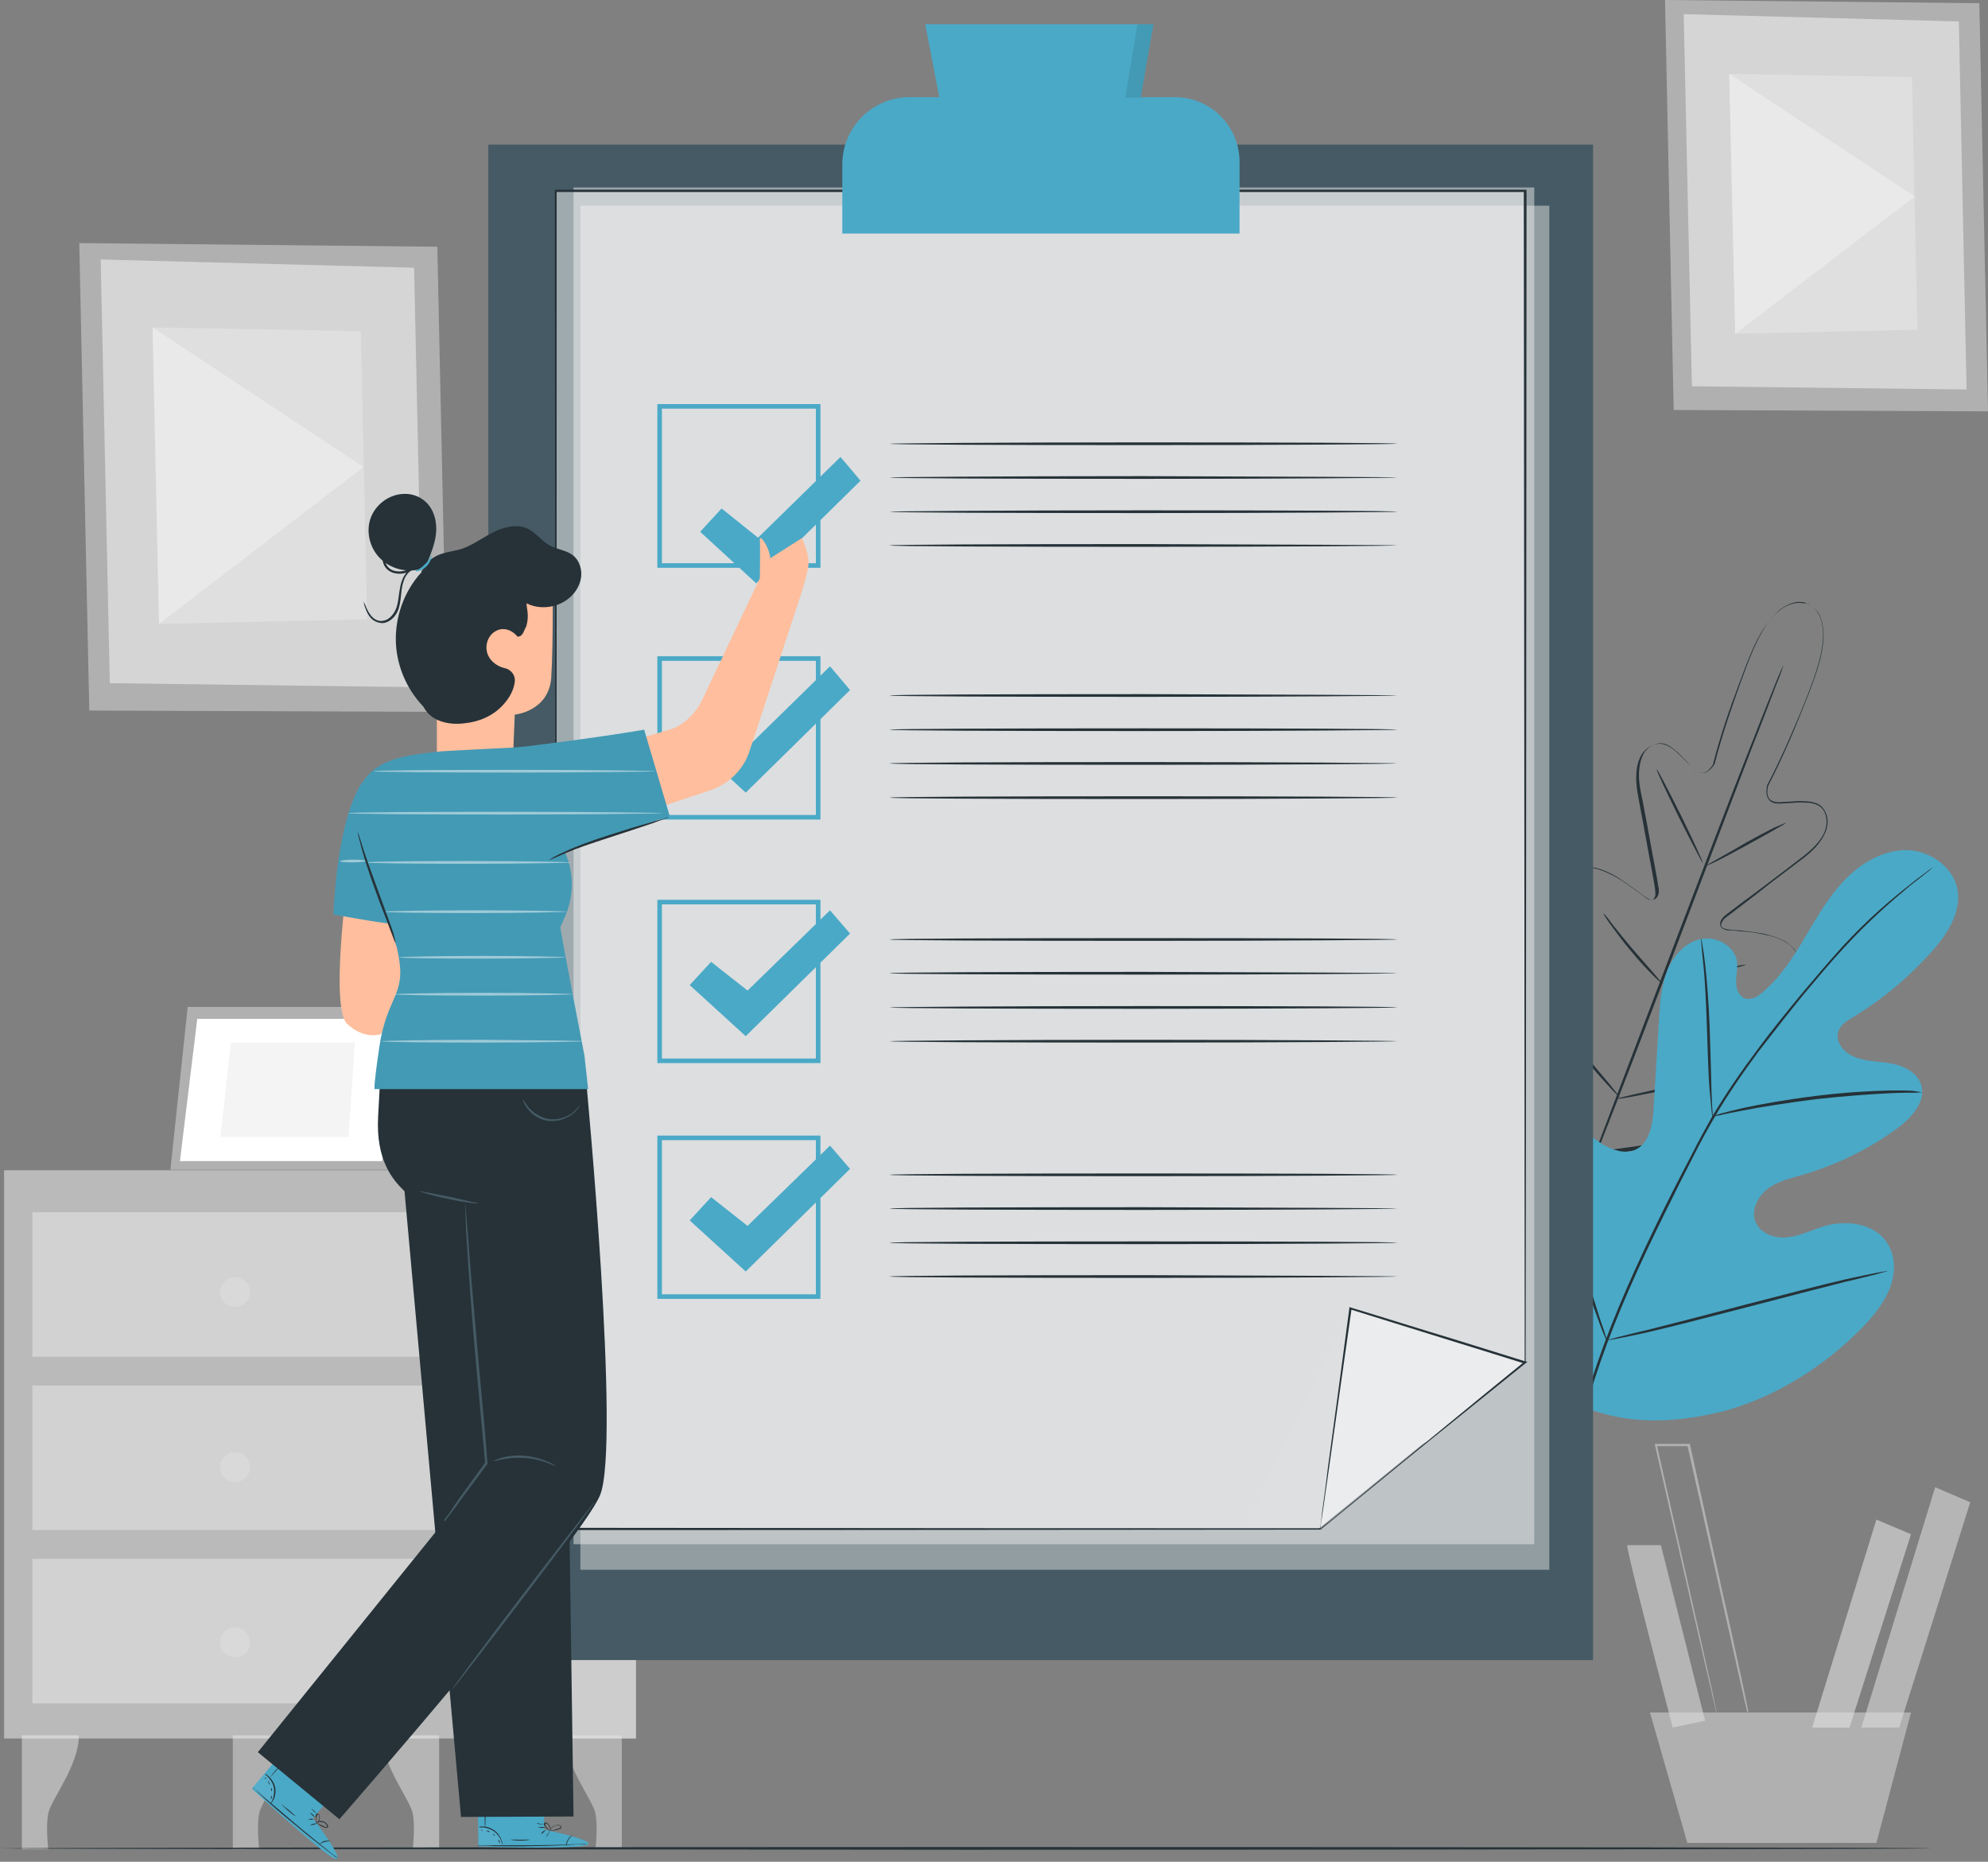 <svg width="706" height="661" viewBox="0 0 706 661" fill="none" xmlns="http://www.w3.org/2000/svg">
<rect x="0" y="0" width="706" height="661" fill="#808080" stroke="none"/>
<path d="M7.765 615.957V656.6H17.148C17.148 656.6 16.178 648.503 17.148 643.808C18.119 638.95 28.149 626.644 27.988 616.119H7.765V615.957Z" fill="#EBEBEB" fill-opacity="0.5"/>
<path d="M82.669 615.957V656.6H92.052C92.052 656.6 91.081 648.503 92.052 643.808C93.022 638.95 103.053 626.644 102.891 616.119H82.669V615.957Z" fill="#E0E0E0" fill-opacity="0.5"/>
<path d="M155.954 615.957V656.6H146.571C146.571 656.6 147.542 648.503 146.571 643.808C145.6 638.95 135.57 626.644 135.732 616.119H155.954V615.957Z" fill="#EBEBEB" fill-opacity="0.5"/>
<path d="M220.827 615.957V656.6H211.444C211.444 656.6 212.415 648.503 211.444 643.808C210.473 638.95 200.443 626.644 200.605 616.119H220.827V615.957Z" fill="#E0E0E0" fill-opacity="0.5"/>
<path d="M225.842 415.496H1.456V617.252H225.842V415.496Z" fill="#F5F5F5" fill-opacity="0.5"/>
<path d="M165.337 415.496L166.955 617.252H225.842V415.496H165.337Z" fill="#E0E0E0" fill-opacity="0.5"/>
<path d="M155.631 430.393H11.486V481.722H155.631V430.393Z" fill="#EBEBEB" fill-opacity="0.5"/>
<path d="M155.631 491.923H11.486V543.253H155.631V491.923Z" fill="#EBEBEB" fill-opacity="0.5"/>
<path d="M155.631 553.454H11.486V604.784H155.631V553.454Z" fill="#EBEBEB" fill-opacity="0.5"/>
<path d="M66.653 357.527L60.505 415.334H140.1L146.733 357.527H66.653Z" fill="#E0E0E0" fill-opacity="0.5"/>
<path d="M70.05 361.737L63.902 412.257H135.732L141.556 361.737H70.05Z" fill="white"/>
<path d="M82.021 370.157L78.3 403.675H123.76L126.025 370.157H82.021Z" fill="#EBEBEB" fill-opacity="0.5"/>
<path d="M143.821 382.463L160.322 415.496L140.1 415.334L143.821 382.463Z" fill="#EBEBEB" fill-opacity="0.5"/>
<path d="M88.816 458.729C88.816 461.644 86.389 464.073 83.477 464.073C80.565 464.073 78.139 461.644 78.139 458.729C78.139 455.815 80.565 453.386 83.477 453.386C86.389 453.386 88.816 455.815 88.816 458.729Z" fill="#E0E0E0" fill-opacity="0.5"/>
<path d="M88.816 520.908C88.816 523.822 86.389 526.251 83.477 526.251C80.565 526.251 78.139 523.822 78.139 520.908C78.139 517.993 80.565 515.564 83.477 515.564C86.389 515.564 88.816 517.993 88.816 520.908Z" fill="#E0E0E0" fill-opacity="0.5"/>
<path d="M88.816 583.086C88.816 586.001 86.389 588.43 83.477 588.43C80.565 588.43 78.139 586.001 78.139 583.086C78.139 580.172 80.565 577.743 83.477 577.743C86.389 577.743 88.816 580.172 88.816 583.086Z" fill="#E0E0E0" fill-opacity="0.5"/>
<path d="M155.307 87.601L28.149 86.305L31.709 252.277L158.866 252.762L155.307 87.601Z" fill="#E0E0E0" fill-opacity="0.5"/>
<path d="M147.056 95.049L35.753 92.134L38.989 242.561L150.292 244.019L147.056 95.049Z" fill="#FAFAFA" fill-opacity="0.5"/>
<path d="M128.128 117.556L54.196 116.261L56.461 221.511L130.393 219.892L128.128 117.556Z" fill="#EBEBEB" fill-opacity="0.5"/>
<path d="M56.461 221.511L129.099 165.81L54.196 116.261L56.461 221.511Z" fill="#F5F5F5" fill-opacity="0.5"/>
<path d="M702.926 1.133L591.299 0L594.373 145.569L706 146.055L702.926 1.133Z" fill="#E0E0E0" fill-opacity="0.5"/>
<path d="M695.646 7.61L597.932 5.02L600.844 137.149L698.396 138.283L695.646 7.61Z" fill="#FAFAFA" fill-opacity="0.5"/>
<path d="M678.983 27.365L614.11 26.232L616.213 118.528L680.924 117.071L678.983 27.365Z" fill="#EBEBEB" fill-opacity="0.5"/>
<path d="M616.213 118.528L679.954 69.789L614.11 26.232L616.213 118.528Z" fill="#F5F5F5" fill-opacity="0.5"/>
<path d="M577.872 548.597C577.386 550.054 594.05 613.366 594.05 613.366L605.536 610.937L589.843 548.597H577.872Z" fill="#EBEBEB" fill-opacity="0.5"/>
<path d="M666.364 539.529L643.554 613.366H656.819L678.66 544.71L666.364 539.529Z" fill="#F5F5F5" fill-opacity="0.5"/>
<path d="M687.234 528.032L661.026 613.366H674.453L699.691 533.376L687.234 528.032Z" fill="#EBEBEB" fill-opacity="0.5"/>
<path d="M585.961 608.023L599.226 654.333H666.364L678.659 608.023H585.961Z" fill="#E0E0E0" fill-opacity="0.5"/>
<path d="M620.581 608.023C620.581 608.023 620.581 607.861 620.419 607.537C620.258 607.213 620.257 606.727 620.096 606.079C619.772 604.784 619.287 603.003 618.802 600.574C617.669 595.716 616.213 588.916 614.272 580.334C610.389 563.17 605.212 539.529 599.226 513.135L599.712 513.459C597.77 513.459 595.829 513.459 593.726 513.459C591.785 513.459 589.681 513.459 587.902 513.459L588.387 512.973C594.373 539.367 599.712 563.17 603.594 580.334C605.536 588.916 606.992 595.716 608.124 600.574C608.609 602.841 608.933 604.784 609.257 606.079C609.418 606.727 609.418 607.213 609.58 607.537C609.58 607.861 609.742 608.023 609.58 608.023C609.58 608.023 609.58 607.861 609.418 607.537C609.257 607.213 609.257 606.727 609.095 606.079C608.771 604.784 608.286 603.003 607.801 600.574C606.668 595.716 605.05 588.916 603.109 580.334C599.226 563.17 593.726 539.529 587.74 513.135L587.578 512.65H588.064C589.843 512.65 591.946 512.65 593.888 512.65C595.991 512.65 597.932 512.65 599.873 512.65H600.197V512.973C606.021 539.367 611.198 563.17 615.081 580.334C616.86 588.916 618.478 595.716 619.449 600.574C619.934 602.841 620.258 604.784 620.581 606.079C620.743 606.727 620.743 607.213 620.905 607.537C620.581 607.861 620.581 608.023 620.581 608.023Z" fill="#E0E0E0" fill-opacity="0.5"/>
<path d="M686.101 656.276C686.101 656.438 532.574 656.762 343.132 656.762C153.528 656.6 0 656.438 0 656.276C0 656.114 153.528 655.79 343.132 655.79C532.412 655.79 686.101 655.952 686.101 656.276Z" fill="#263238"/>
<path d="M641.936 214.225C641.936 214.225 641.612 214.063 640.803 213.901C639.995 213.739 638.862 213.577 637.244 213.901C635.788 214.225 634.009 215.034 632.067 216.492C630.288 217.949 628.508 220.054 626.891 222.483C623.655 227.502 620.905 234.627 617.993 242.723C615.081 250.981 611.683 260.373 608.933 271.222C608.448 272.031 607.801 272.841 606.992 273.489C606.183 274.136 605.212 274.622 604.08 274.46C602.947 274.298 602.138 273.651 601.33 272.841C600.521 272.193 599.874 271.384 599.226 270.574C597.77 269.117 596.314 267.498 594.697 266.202C593.079 264.907 591.138 263.611 589.034 263.935C586.931 264.259 584.99 265.554 583.858 267.336C582.725 269.279 582.24 271.546 582.078 273.813C581.754 278.508 583.21 283.042 584.019 287.9C584.99 292.758 585.799 297.777 586.77 302.797C587.255 305.388 587.74 307.978 588.226 310.569C588.387 311.865 588.711 313.16 588.873 314.455C589.196 315.751 589.358 317.37 588.387 318.665C587.902 319.313 586.931 319.637 586.284 319.475C585.475 319.313 584.99 318.827 584.343 318.503C583.21 317.694 582.24 316.884 581.107 316.075C578.842 314.455 576.578 312.836 574.313 311.379C571.886 309.922 569.297 308.788 566.709 308.14C565.415 307.817 563.959 307.817 562.665 308.14C561.37 308.464 560.238 309.274 559.267 310.407C557.649 312.674 557.164 315.589 557.164 318.503C557.164 321.418 557.488 324.333 557.973 327.247C559.105 333.077 560.885 338.906 562.826 344.735C563.312 346.192 563.959 347.65 564.282 349.269C564.444 350.079 564.282 351.05 563.635 351.698C563.473 351.86 563.312 352.022 563.15 352.184C562.988 352.345 562.826 352.507 562.503 352.507C561.856 352.669 561.532 352.345 561.047 352.184C559.591 351.374 558.458 350.24 557.326 349.269C556.193 348.135 555.061 347.164 553.929 346.03C551.664 343.925 549.237 341.82 546.649 340.039C545.354 339.23 543.898 338.42 542.442 338.096C540.986 337.61 539.369 337.772 538.074 338.582C536.78 339.392 535.971 340.849 535.648 342.306C535.324 343.764 535.001 345.383 535.001 347.002C535.001 350.24 535.486 353.479 536.295 356.717C537.751 363.194 540.339 369.347 543.251 375.339C546.325 381.33 549.884 387.159 553.767 392.826C555.546 395.741 557.973 398.332 560.076 400.923C562.179 403.675 564.444 406.266 566.709 409.019V409.181L566.385 409.019C569.783 408.533 573.18 408.047 576.739 407.561C580.137 407.076 583.534 406.752 586.931 405.78C593.564 404.323 600.197 402.38 606.345 399.951C612.654 397.522 618.64 394.607 623.979 390.883C626.729 389.102 629.155 386.997 631.42 384.568C632.553 383.435 633.523 382.139 634.171 380.682C634.979 379.225 635.303 377.767 634.818 376.31C634.494 374.853 633.362 373.719 631.906 373.072C630.611 372.424 628.994 371.938 627.538 371.614C624.464 371.129 621.228 370.967 618.155 371.129C616.537 371.129 614.919 371.129 613.463 371.129C611.845 371.129 610.389 371.129 608.61 370.805C608.286 370.643 607.801 370.643 607.315 370.157C607.154 369.833 607.154 369.671 607.154 369.509C607.154 369.347 607.154 369.024 607.154 368.862C607.154 367.89 607.801 367.08 608.448 366.595C609.742 365.461 611.198 364.975 612.492 364.166C617.993 361.251 623.17 358.175 627.861 354.612C630.288 352.831 632.391 350.888 634.332 348.621C636.274 346.516 637.891 343.925 638.215 341.173C638.377 339.715 638.053 338.42 637.244 337.287C636.435 336.153 635.465 335.182 634.171 334.534C631.744 333.077 628.994 332.267 626.405 331.781C623.655 331.133 620.905 330.81 618.155 330.648C616.86 330.486 615.404 330.324 614.11 330.324C613.463 330.324 612.654 330.162 612.007 329.838C611.36 329.514 610.713 328.705 610.874 327.895C611.036 326.276 612.33 325.304 613.301 324.495C614.434 323.685 615.404 322.875 616.537 322.066C618.64 320.447 620.743 318.827 622.846 317.37C626.891 314.293 630.935 311.217 634.818 308.302C638.7 305.226 642.745 302.635 645.657 299.073C647.113 297.291 648.245 295.348 648.569 293.081C648.892 290.976 648.407 288.548 647.113 287.09C646.466 286.281 645.495 285.795 644.524 285.471C643.554 285.147 642.421 284.985 641.451 284.985C639.347 284.823 637.244 284.985 635.141 285.147C634.171 285.147 633.038 285.309 632.067 285.309C631.097 285.309 629.964 285.309 628.994 284.661C628.023 284.014 627.538 283.042 627.376 281.909C627.214 280.937 627.376 279.966 627.538 278.832C632.715 268.955 636.597 259.725 639.995 251.629C643.23 243.533 645.98 236.57 646.951 230.579C647.436 227.664 647.598 224.912 647.275 222.645C646.951 220.378 646.304 218.597 645.333 217.301C644.524 216.006 643.554 215.196 642.907 214.872C642.259 214.549 641.774 214.387 641.774 214.387C641.774 214.387 642.259 214.387 642.907 214.872C643.554 215.196 644.524 216.006 645.495 217.301C646.466 218.597 647.113 220.54 647.436 222.807C647.76 225.074 647.598 227.826 647.113 230.741C646.142 236.732 643.392 243.695 640.156 251.791C636.921 259.887 633.038 269.117 627.861 279.156C627.699 280.128 627.538 281.099 627.699 281.909C627.861 282.88 628.185 283.69 628.994 284.176C629.803 284.661 630.773 284.823 631.744 284.823C632.715 284.823 633.685 284.661 634.818 284.661C636.921 284.5 639.024 284.338 641.127 284.5C642.259 284.5 643.23 284.661 644.363 284.985C645.495 285.309 646.466 285.795 647.275 286.766C648.731 288.548 649.378 290.976 648.892 293.243C648.569 295.51 647.275 297.615 645.819 299.558C642.907 303.283 638.7 305.873 634.818 308.95C630.935 311.865 626.891 314.941 622.846 318.18C620.743 319.799 618.802 321.256 616.699 322.875C615.728 323.685 614.595 324.495 613.463 325.304C612.978 325.79 612.33 326.114 612.007 326.6C611.683 327.085 611.36 327.733 611.198 328.219C611.198 328.867 611.36 329.19 612.007 329.514C612.492 329.838 613.139 329.838 613.786 330C615.081 330.162 616.537 330.324 617.831 330.324C620.581 330.648 623.331 330.972 626.082 331.457C628.832 332.105 631.582 332.915 634.171 334.372C635.465 335.182 636.597 336.153 637.406 337.287C638.215 338.582 638.7 340.201 638.539 341.659C638.215 344.735 636.435 347.326 634.494 349.593C632.553 351.86 630.288 353.803 627.861 355.584C623.008 359.308 617.831 362.385 612.33 365.299C611.036 366.109 609.58 366.595 608.448 367.566C607.962 368.052 607.477 368.538 607.477 369.347C607.477 369.509 607.477 369.671 607.477 369.833C607.477 369.995 607.477 370.319 607.639 370.319C607.639 370.481 608.124 370.643 608.448 370.643C609.904 370.967 611.522 370.967 612.978 370.967C614.595 370.967 616.051 370.967 617.669 370.967C620.905 370.967 623.979 370.967 627.214 371.614C628.832 371.938 630.45 372.262 631.906 373.072C633.362 373.881 634.656 375.177 635.141 376.958C635.627 378.739 635.141 380.52 634.332 381.977C633.523 383.435 632.553 384.892 631.42 386.026C629.155 388.454 626.567 390.559 623.817 392.502C618.316 396.389 612.169 399.141 605.859 401.57C599.55 403.999 592.917 405.942 586.284 407.399C582.887 408.371 579.49 408.533 576.092 409.181C572.695 409.666 569.298 410.152 565.738 410.638H565.577L565.415 410.476V410.314C563.15 407.561 561.047 404.971 558.782 402.218C556.679 399.465 554.252 397.036 552.473 394.122C548.59 388.454 545.031 382.625 541.957 376.634C538.883 370.643 536.295 364.328 534.839 357.851C534.03 354.612 533.544 351.374 533.544 347.974C533.544 346.354 533.706 344.573 534.192 342.954C534.677 341.335 535.486 339.715 536.942 338.744C538.398 337.772 540.339 337.61 541.957 338.096C543.575 338.582 545.031 339.23 546.487 340.201C549.237 341.982 551.664 344.087 553.929 346.192C555.061 347.326 556.193 348.297 557.326 349.431C558.458 350.402 559.591 351.536 560.885 352.345C561.209 352.507 561.532 352.669 561.694 352.669L562.017 352.507C562.179 352.345 562.341 352.345 562.341 352.184C562.826 351.698 562.826 351.05 562.826 350.24C562.665 348.783 562.017 347.326 561.532 345.869C559.429 340.039 557.649 334.21 556.517 328.219C556.032 325.304 555.546 322.228 555.708 319.313C555.708 316.398 556.193 313.16 558.135 310.731C559.105 309.436 560.4 308.626 561.856 308.302C563.312 307.978 564.768 307.978 566.224 308.302C569.136 308.95 571.724 310.245 574.151 311.541C576.577 312.998 578.842 314.617 581.107 316.237C582.24 317.046 583.372 317.856 584.343 318.665C584.828 318.989 585.475 319.475 585.961 319.475C586.608 319.637 587.093 319.475 587.417 318.989C587.74 318.503 587.902 317.856 587.902 317.37C587.902 316.722 587.74 316.075 587.74 315.427C587.578 314.132 587.255 312.836 587.093 311.541C586.608 308.95 586.122 306.359 585.637 303.768C584.666 298.749 583.858 293.729 582.887 288.871C582.078 284.014 580.784 279.318 581.107 274.622C581.269 272.193 581.754 269.926 583.049 267.821C584.343 265.878 586.446 264.421 588.711 264.097C589.843 263.935 590.976 264.259 592.108 264.745C593.079 265.231 594.05 265.878 594.858 266.526C596.476 267.983 597.932 269.441 599.388 270.898C600.035 271.708 600.844 272.355 601.491 273.003C602.3 273.651 602.947 274.298 603.918 274.46C604.889 274.622 605.698 274.136 606.506 273.651C607.154 273.003 607.801 272.355 608.286 271.546C611.036 260.697 614.434 251.143 617.507 243.047C620.581 234.789 623.17 227.826 626.567 222.807C628.346 220.378 629.964 218.273 631.906 216.816C633.685 215.358 635.627 214.549 637.083 214.225C638.7 213.901 639.833 214.063 640.642 214.225C641.612 214.063 641.936 214.225 641.936 214.225Z" fill="#263238"/>
<path d="M633.362 236.246C633.362 236.246 633.362 236.408 633.2 236.732C633.038 237.056 632.876 237.542 632.715 238.189C632.229 239.647 631.42 241.59 630.45 244.019C628.508 249.038 625.758 256.487 622.199 265.393C615.243 283.528 605.859 308.464 595.344 335.991C584.828 363.68 575.283 388.616 568.165 406.59C564.606 415.658 561.694 422.944 559.753 427.802C558.782 430.231 557.973 432.174 557.326 433.631C557.002 434.279 556.841 434.764 556.679 435.088C556.517 435.412 556.517 435.574 556.355 435.574C556.355 435.574 556.355 435.412 556.517 435.088C556.679 434.764 556.841 434.279 557.002 433.631C557.488 432.174 558.297 430.231 559.267 427.802C561.209 422.782 563.959 415.334 567.518 406.428C574.474 388.292 583.858 363.356 594.373 335.829C604.889 308.302 614.434 283.204 621.552 265.231C625.111 256.163 628.023 248.876 629.964 244.019C630.935 241.59 631.744 239.647 632.391 238.189C632.715 237.542 632.876 237.056 633.038 236.732C633.362 236.408 633.362 236.246 633.362 236.246Z" fill="#263238"/>
<path d="M634.332 292.11C634.332 292.272 632.876 293.081 630.288 294.539C627.538 296.158 624.14 297.939 620.419 300.044C616.537 302.149 612.978 304.092 610.389 305.388C607.801 306.683 606.183 307.331 606.021 307.331C606.021 307.169 607.477 306.359 610.066 304.902C612.816 303.283 616.213 301.502 619.934 299.235C623.817 297.13 627.376 295.186 629.964 293.891C632.553 292.758 634.332 292.11 634.332 292.11Z" fill="#263238"/>
<path d="M604.727 306.359C604.565 306.521 600.682 299.073 596.153 290.005C591.623 280.775 588.064 273.327 588.387 273.165C588.549 273.003 592.432 280.451 596.962 289.519C601.491 298.749 604.889 306.197 604.727 306.359Z" fill="#263238"/>
<path d="M590.49 349.431C590.49 349.431 589.034 348.297 586.931 346.192C584.828 344.087 582.078 341.173 579.166 337.61C576.254 334.21 573.827 330.81 572.048 328.381C570.268 325.952 569.297 324.333 569.459 324.333C569.621 324.333 570.753 325.628 572.533 328.057C574.313 330.324 576.901 333.562 579.813 336.963C582.725 340.363 585.475 343.44 587.417 345.707C589.358 347.974 590.652 349.431 590.49 349.431Z" fill="#263238"/>
<path d="M620.096 342.468C620.096 342.63 618.478 343.116 615.89 343.763C613.301 344.411 609.58 345.221 605.536 346.192C601.491 347.164 597.77 347.812 595.02 348.459C592.27 349.107 590.652 349.269 590.652 349.107C590.652 348.945 592.27 348.459 594.858 347.812C597.447 347.164 601.168 346.354 605.212 345.383C609.257 344.411 612.978 343.763 615.728 343.116C618.478 342.63 620.096 342.468 620.096 342.468Z" fill="#263238"/>
<path d="M612.492 382.139C612.492 382.301 610.389 382.787 606.992 383.597C603.595 384.406 598.903 385.378 593.564 386.511C588.387 387.645 583.534 388.616 580.137 389.264C576.739 389.912 574.474 390.235 574.474 390.074C574.474 389.912 576.577 389.426 579.975 388.616C583.372 387.807 588.064 386.835 593.402 385.702C598.579 384.568 603.433 383.597 606.83 382.949C610.389 382.463 612.492 382.139 612.492 382.139Z" fill="#263238"/>
<path d="M575.445 389.75C575.445 389.75 574.96 389.426 574.151 388.616C573.342 387.807 572.371 386.835 571.077 385.378C568.489 382.625 565.091 378.739 561.532 374.205C557.973 369.671 554.899 365.461 552.634 362.385C551.502 360.765 550.693 359.632 550.208 358.66C549.561 357.851 549.399 357.203 549.399 357.203C549.399 357.203 549.884 357.689 550.531 358.499C551.34 359.47 552.149 360.604 553.281 362.061C555.546 365.137 558.782 369.185 562.341 373.719C565.9 378.253 569.297 382.139 571.724 385.054C573.989 387.969 575.445 389.75 575.445 389.75Z" fill="#263238"/>
<path d="M559.267 498.239C531.118 475.569 527.073 436.87 530.632 402.542C531.28 396.874 530.956 390.721 534.03 385.864C537.104 381.006 543.737 377.929 548.752 380.844C552.958 383.111 554.414 388.292 556.517 392.502C559.267 398.17 563.797 403.027 569.136 406.266C572.695 408.371 577.063 409.828 580.784 408.209C585.961 405.78 586.931 398.979 587.255 393.312C587.902 382.625 588.549 371.938 589.196 361.413C589.52 355.746 590.005 349.917 592.108 344.573C594.211 339.23 598.579 334.534 604.08 333.4C609.58 332.267 616.051 335.829 616.86 341.497C617.184 343.925 616.537 346.192 616.537 348.621C616.537 351.05 617.507 353.641 619.61 354.45C621.875 355.26 624.302 353.803 626.082 352.184C632.391 346.84 636.921 339.715 641.127 332.591C645.333 325.466 649.539 318.18 655.363 312.188C661.187 306.197 668.953 301.825 677.042 301.825C685.292 301.987 693.543 307.655 695.161 315.751C696.617 324.009 691.44 331.781 685.94 337.934C677.689 347.164 668.144 355.098 657.628 361.413C655.687 362.547 653.746 363.842 652.937 365.947C651.481 369.671 654.716 373.719 658.437 375.177C662.643 376.958 667.173 376.796 671.703 377.606C676.071 378.415 680.763 380.682 682.219 385.054C684.16 391.045 678.821 396.874 673.806 400.599C663.614 408.047 652.29 413.553 640.156 417.115C635.788 418.41 631.258 419.382 627.699 422.134C624.14 424.887 621.714 429.907 623.493 433.955C625.273 438.165 630.45 439.784 634.818 439.298C639.347 438.813 643.392 436.708 647.598 435.412C655.687 432.983 665.717 434.279 670.247 441.403C673.321 446.099 673.159 452.252 671.056 457.596C668.953 462.777 665.394 467.149 661.511 471.197C647.922 485.123 630.935 495.81 612.33 500.991C593.888 505.525 576.901 506.173 559.267 498.239Z" fill="#4AA9C7"/>
<g opacity="0.1">
<g opacity="0.1">
<path opacity="0.1" d="M559.267 498.239C531.118 475.569 527.073 436.87 530.632 402.542C531.28 396.874 530.956 390.721 534.03 385.864C537.104 381.006 543.737 377.929 548.752 380.844C552.958 383.111 554.414 388.292 556.517 392.502C559.267 398.17 563.797 403.027 569.136 406.266C572.695 408.371 577.063 409.828 580.784 408.209C585.961 405.78 586.931 398.979 587.255 393.312C587.902 382.625 588.549 371.938 589.196 361.413C589.52 355.746 590.005 349.917 592.108 344.573C594.211 339.23 598.579 334.534 604.08 333.4C609.58 332.267 616.051 335.829 616.86 341.497C617.184 343.925 616.537 346.192 616.537 348.621C616.537 351.05 617.507 353.641 619.61 354.45C621.875 355.26 624.302 353.803 626.082 352.184C632.391 346.84 636.921 339.715 641.127 332.591C645.333 325.466 649.539 318.18 655.363 312.188C661.187 306.197 668.953 301.825 677.042 301.825C685.292 301.987 693.543 307.655 695.161 315.751C696.617 324.009 691.44 331.781 685.94 337.934C677.689 347.164 668.144 355.098 657.628 361.413C655.687 362.547 653.746 363.842 652.937 365.947C651.481 369.671 654.716 373.719 658.437 375.177C662.643 376.958 667.173 376.796 671.703 377.606C676.071 378.415 680.763 380.682 682.219 385.054C684.16 391.045 678.821 396.874 673.806 400.599C663.614 408.047 652.29 413.553 640.156 417.115C635.788 418.41 631.258 419.382 627.699 422.134C624.14 424.887 621.714 429.907 623.493 433.955C625.273 438.165 630.45 439.784 634.818 439.298C639.347 438.813 643.392 436.708 647.598 435.412C655.687 432.983 665.717 434.279 670.247 441.403C673.321 446.099 673.159 452.252 671.056 457.596C668.953 462.777 665.394 467.149 661.511 471.197C647.922 485.123 630.935 495.81 612.33 500.991C593.888 505.525 576.901 506.173 559.267 498.239Z" fill="black"/>
</g>
</g>
<path d="M557.002 523.822C559.105 510.221 563.312 494.352 569.621 477.35C575.93 460.348 584.343 442.213 593.726 423.592C596.153 418.896 598.418 414.362 600.844 409.828C603.109 405.294 605.536 400.922 607.962 396.551C612.978 388.131 618.478 380.196 623.817 373.072C629.155 365.785 634.656 359.146 639.671 352.993C644.848 346.84 649.701 341.173 654.231 336.153C663.452 326.114 672.027 318.989 678.012 314.293C680.924 311.865 683.351 310.245 684.969 308.95C685.778 308.464 686.425 307.978 686.91 307.655C687.396 307.331 687.557 307.169 687.557 307.169C687.557 307.169 687.396 307.331 686.91 307.655C686.425 307.978 685.94 308.464 685.131 309.112C683.513 310.407 681.248 312.188 678.336 314.455C672.512 319.313 664.099 326.438 654.878 336.477C650.187 341.497 645.495 347.164 640.318 353.317C635.303 359.47 629.964 366.271 624.464 373.395C619.125 380.682 613.625 388.454 608.771 396.874C606.345 401.084 603.918 405.456 601.653 409.99C599.388 414.524 596.962 419.058 594.697 423.754C585.314 442.375 576.901 460.348 570.592 477.35C564.282 494.352 560.076 510.059 557.811 523.66" fill="#263238"/>
<path d="M608.124 396.551C608.124 396.551 607.962 395.741 607.801 394.122C607.639 392.502 607.477 390.236 607.153 387.321C606.668 381.654 606.506 373.557 606.183 364.814C605.859 356.07 605.536 348.135 604.889 342.306C604.565 339.392 604.403 337.125 604.241 335.505C604.08 333.886 604.08 333.077 604.08 333.077C604.08 333.077 604.403 333.886 604.565 335.505C604.889 337.125 605.212 339.392 605.536 342.306C606.183 347.973 606.83 355.908 607.153 364.814C607.477 373.395 607.639 381.33 607.801 387.321C607.962 390.074 607.962 392.341 608.124 394.122C608.286 395.579 608.286 396.551 608.124 396.551Z" fill="#263238"/>
<path d="M682.542 387.807C682.542 387.807 681.41 387.969 679.63 387.969C677.689 387.969 674.939 387.969 671.541 388.131C664.747 388.454 655.363 389.102 645.171 390.236C634.818 391.531 625.596 392.988 618.963 394.284C615.566 394.931 612.978 395.417 611.036 395.903C609.257 396.227 608.124 396.551 608.124 396.389C608.124 396.389 609.095 396.065 610.874 395.417C612.654 394.931 615.404 394.284 618.64 393.474C625.273 392.017 634.494 390.397 644.848 389.102C655.202 387.807 664.585 387.321 671.379 387.159C674.777 387.159 677.527 387.159 679.468 387.321C681.41 387.645 682.542 387.807 682.542 387.807Z" fill="#263238"/>
<path d="M570.592 476.055C570.592 476.055 570.43 475.731 570.106 475.083C569.783 474.274 569.459 473.464 568.974 472.331C568.003 469.902 566.871 466.501 565.253 462.13C562.341 453.548 558.62 441.403 554.576 427.964C550.693 414.524 546.972 402.38 544.222 393.798C542.928 389.588 541.795 386.026 540.825 383.435C540.501 382.301 540.177 381.33 540.016 380.682C539.854 380.034 539.692 379.711 539.854 379.711C539.854 379.711 540.016 380.034 540.339 380.682C540.663 381.492 540.986 382.301 541.472 383.435C542.442 385.864 543.575 389.264 545.193 393.636C548.105 402.218 551.825 414.362 555.87 427.802C559.753 441.241 563.474 453.386 566.224 461.968C567.518 466.178 568.65 469.74 569.621 472.331C569.945 473.464 570.268 474.436 570.43 475.083C570.43 475.569 570.592 476.055 570.592 476.055Z" fill="#263238"/>
<path d="M670.247 451.281C670.247 451.281 669.923 451.443 669.276 451.605C668.467 451.766 667.497 452.09 666.364 452.414C663.614 453.062 660.055 454.033 655.687 455.005C646.627 457.272 634.332 460.51 620.581 464.073C606.83 467.635 594.373 470.873 585.313 472.978C580.784 473.95 577.063 474.76 574.474 475.245C573.342 475.407 572.371 475.731 571.562 475.731C570.915 475.893 570.592 475.893 570.592 475.893C570.592 475.893 570.915 475.731 571.562 475.569C572.371 475.407 573.342 475.083 574.474 474.76C577.225 474.112 580.784 473.14 585.152 472.169C594.211 469.902 606.668 466.663 620.258 463.101C634.009 459.539 646.466 456.3 655.525 454.195C660.055 453.224 663.776 452.414 666.364 451.928C667.497 451.766 668.467 451.443 669.276 451.443C669.923 451.281 670.247 451.119 670.247 451.281Z" fill="#263238"/>
<path d="M565.738 51.33H173.426V589.401H565.738V51.33Z" fill="#455A64"/>
<path d="M550.208 557.34H477.569H206.105V73.028H550.208V497.105V557.34Z" fill="#E0E0E0" fill-opacity="0.5"/>
<path d="M544.869 548.273H472.716H203.679V66.55H544.869V488.361V548.273Z" fill="#EBEBEB" fill-opacity="0.5"/>
<path d="M508.145 510.868L468.833 542.929H197.369V67.846H541.472V483.827L508.145 510.868Z" fill="#FAFAFA" fill-opacity="0.5"/>
<path d="M508.145 510.868C508.145 510.868 508.792 510.221 510.248 509.087C511.704 507.954 513.807 506.173 516.558 503.906C522.22 499.372 530.471 492.571 541.472 483.665V483.827C541.472 415.495 541.31 263.611 541.148 67.846L541.472 68.17C439.066 68.17 322.909 68.17 200.281 68.17C199.311 68.17 198.178 68.17 197.208 68.17L197.693 67.684C197.693 246.286 197.693 410.962 197.531 542.767L197.208 542.443C321.13 542.605 416.255 542.605 468.671 542.605H468.51C481.614 531.918 491.482 523.984 497.953 518.641C501.189 516.05 503.615 513.945 505.395 512.65C507.336 511.516 508.145 510.868 508.145 510.868C508.145 510.868 507.336 511.516 505.719 512.973C504.101 514.269 501.674 516.374 498.439 518.965C491.967 524.308 482.099 532.404 468.995 543.091C416.579 543.091 321.453 543.253 197.531 543.253H197.208V542.929C197.208 411.285 197.208 246.447 197.046 67.846V67.36H197.531C198.502 67.36 199.473 67.36 200.605 67.36C323.233 67.36 439.228 67.36 541.795 67.36H542.119V67.684C541.957 263.449 541.957 415.334 541.795 483.665C530.794 492.571 522.382 499.372 516.881 503.906C514.131 506.173 512.028 507.792 510.572 508.925C508.792 510.383 508.145 510.868 508.145 510.868Z" fill="#263238"/>
<path d="M440.037 82.905H299.128V58.454C299.128 45.177 309.805 34.49 323.071 34.49H417.226C429.845 34.49 440.198 44.691 440.198 57.483V82.905H440.037Z" fill="#4AA9C7"/>
<path d="M333.586 34.652L328.571 8.582H409.622L405.092 34.652H333.586Z" fill="#4AA9C7"/>
<path d="M291.363 201.595H233.446V143.464H291.363V201.595ZM235.064 199.975H289.745V145.083H235.064V199.975Z" fill="#4AA9C7"/>
<path d="M496.174 157.552C496.174 157.713 455.891 158.037 406.063 158.037C356.236 158.037 315.953 157.875 315.953 157.552C315.953 157.39 356.236 157.066 406.063 157.066C455.891 157.066 496.174 157.228 496.174 157.552Z" fill="#263238"/>
<path d="M496.174 169.534C496.174 169.696 455.891 170.02 406.063 170.02C356.236 170.02 315.953 169.858 315.953 169.534C315.953 169.372 356.236 169.048 406.063 169.048C455.891 169.21 496.174 169.372 496.174 169.534Z" fill="#263238"/>
<path d="M496.174 181.678C496.174 181.84 455.891 182.164 406.063 182.164C356.236 182.164 315.953 182.002 315.953 181.678C315.953 181.516 356.236 181.192 406.063 181.192C455.891 181.192 496.174 181.354 496.174 181.678Z" fill="#263238"/>
<path d="M496.174 193.66C496.174 193.822 455.891 194.146 406.063 194.146C356.236 194.146 315.953 193.984 315.953 193.66C315.953 193.337 356.236 193.175 406.063 193.175C455.891 193.337 496.174 193.499 496.174 193.66Z" fill="#263238"/>
<path d="M291.363 290.976H233.446V233.008H291.363V290.976ZM235.064 289.357H289.745V234.627H235.064V289.357Z" fill="#4AA9C7"/>
<path d="M244.932 263.126L252.536 254.867L265.478 265.231L294.76 236.57L301.878 244.99L264.831 281.423L244.932 263.126Z" fill="#4AA9C7"/>
<path d="M496.174 246.933C496.174 247.095 455.891 247.419 406.063 247.419C356.236 247.419 315.953 247.257 315.953 246.933C315.953 246.609 356.236 246.447 406.063 246.447C455.891 246.609 496.174 246.771 496.174 246.933Z" fill="#263238"/>
<path d="M496.174 259.077C496.174 259.239 455.891 259.563 406.063 259.563C356.236 259.563 315.953 259.401 315.953 259.077C315.953 258.754 356.236 258.592 406.063 258.592C455.891 258.592 496.174 258.754 496.174 259.077Z" fill="#263238"/>
<path d="M496.174 271.06C496.174 271.222 455.891 271.546 406.063 271.546C356.236 271.546 315.953 271.384 315.953 271.06C315.953 270.736 356.236 270.574 406.063 270.574C455.891 270.574 496.174 270.898 496.174 271.06Z" fill="#263238"/>
<path d="M496.174 283.204C496.174 283.366 455.891 283.69 406.063 283.69C356.236 283.69 315.953 283.528 315.953 283.204C315.953 282.88 356.236 282.718 406.063 282.718C455.891 282.718 496.174 282.88 496.174 283.204Z" fill="#263238"/>
<path d="M291.363 377.444H233.446V319.475H291.363V377.444ZM235.064 375.824H289.745V321.094H235.064V375.824Z" fill="#4AA9C7"/>
<path d="M244.932 349.755L252.536 341.497L265.478 351.698L294.76 323.199L301.878 331.457L264.831 367.89L244.932 349.755Z" fill="#4AA9C7"/>
<path d="M496.174 333.562C496.174 333.724 455.891 334.048 406.063 334.048C356.236 334.048 315.953 333.886 315.953 333.562C315.953 333.238 356.236 333.077 406.063 333.077C455.891 333.077 496.174 333.238 496.174 333.562Z" fill="#263238"/>
<path d="M496.174 345.545C496.174 345.707 455.891 346.03 406.063 346.03C356.236 346.03 315.953 345.868 315.953 345.545C315.953 345.221 356.236 345.059 406.063 345.059C455.891 345.221 496.174 345.383 496.174 345.545Z" fill="#263238"/>
<path d="M496.174 357.689C496.174 357.851 455.891 358.175 406.063 358.175C356.236 358.175 315.953 358.013 315.953 357.689C315.953 357.527 356.236 357.203 406.063 357.203C455.891 357.203 496.174 357.365 496.174 357.689Z" fill="#263238"/>
<path d="M496.174 369.671C496.174 369.833 455.891 370.157 406.063 370.157C356.236 370.157 315.953 369.995 315.953 369.671C315.953 369.509 356.236 369.185 406.063 369.185C455.891 369.185 496.174 369.509 496.174 369.671Z" fill="#263238"/>
<path d="M291.363 461.158H233.446V403.189H291.363V461.158ZM235.064 459.539H289.745V404.809H235.064V459.539Z" fill="#4AA9C7"/>
<path d="M244.932 433.307L252.536 425.049L265.478 435.25L294.76 406.752L301.878 415.01L264.831 451.443L244.932 433.307Z" fill="#4AA9C7"/>
<path d="M496.174 417.115C496.174 417.277 455.891 417.601 406.063 417.601C356.236 417.601 315.953 417.439 315.953 417.115C315.953 416.791 356.236 416.629 406.063 416.629C455.891 416.629 496.174 416.791 496.174 417.115Z" fill="#263238"/>
<path d="M496.174 429.097C496.174 429.259 455.891 429.583 406.063 429.583C356.236 429.583 315.953 429.421 315.953 429.097C315.953 428.773 356.236 428.611 406.063 428.611C455.891 428.773 496.174 428.935 496.174 429.097Z" fill="#263238"/>
<path d="M496.174 441.241C496.174 441.403 455.891 441.727 406.063 441.727C356.236 441.727 315.953 441.565 315.953 441.241C315.953 440.918 356.236 440.756 406.063 440.756C455.891 440.756 496.174 440.918 496.174 441.241Z" fill="#263238"/>
<path d="M496.174 453.224C496.174 453.386 455.891 453.71 406.063 453.71C356.236 453.71 315.953 453.548 315.953 453.224C315.953 452.9 356.236 452.738 406.063 452.738C455.891 452.9 496.174 453.062 496.174 453.224Z" fill="#263238"/>
<path d="M479.672 464.235L441.978 542.444H468.833L479.672 464.235Z" fill="#E0E0E0" fill-opacity="0.5"/>
<path d="M468.833 542.929L479.672 464.72L541.472 483.827L468.833 542.929Z" fill="#FAFAFA" fill-opacity="0.5"/>
<path d="M468.833 542.929C470.289 541.634 477.084 536.129 489.703 525.765C502.645 515.24 520.602 500.343 541.31 483.503L541.472 484.151C533.868 481.722 525.779 479.293 517.528 476.703C504.101 472.493 491.32 468.606 479.511 464.882L479.996 464.558C476.76 487.228 474.01 506.658 472.069 520.584C470.127 534.185 469.157 541.148 468.833 542.929C468.833 542.929 468.833 542.767 468.833 542.606C468.833 542.282 468.833 541.958 468.995 541.472C469.157 540.5 469.319 539.043 469.48 537.262C469.966 533.538 470.775 528.032 471.583 521.07C473.525 507.144 476.113 487.551 479.187 464.558V464.073L479.672 464.235C491.482 467.797 504.263 471.845 517.69 475.893C525.941 478.484 533.868 480.913 541.633 483.341L542.442 483.503L541.795 483.989C520.926 500.829 502.645 515.564 489.541 526.089C483.07 531.271 477.893 535.481 474.334 538.395C472.554 539.853 471.26 540.824 470.289 541.634C469.804 541.958 469.48 542.282 469.319 542.444C468.995 542.767 468.833 542.929 468.833 542.929Z" fill="#263238"/>
<g opacity="0.3">
<path opacity="0.3" d="M403.96 8.582L399.592 34.652H405.093L409.622 8.582H402.504" fill="black"/>
</g>
<path d="M166.47 283.528C174.721 284.176 181.839 277.861 182.162 269.603C182.486 261.668 182.81 253.734 182.81 253.734C182.81 253.734 194.781 252.601 195.752 240.78C196.561 228.96 196.237 201.433 196.237 201.433C182.81 194.632 166.793 195.765 154.337 204.185L155.145 245.962V268.469C154.984 275.918 158.866 282.88 166.47 283.528Z" fill="#FFBE9D"/>
<path d="M183.78 226.045C181.677 223.454 178.441 222.483 175.691 224.264C172.941 226.045 171.97 229.931 173.426 232.846C174.397 234.951 176.824 236.732 179.25 237.218C181.515 237.704 183.133 239.809 182.809 242.076C182.486 244.99 180.868 247.905 178.603 250.334C175.044 254.22 170.029 256.325 164.852 256.811C159.837 257.458 154.013 256.325 151.101 252.115C148.998 249.038 148.836 245.152 148.674 241.428C148.512 232.684 148.351 223.94 148.189 215.196C148.189 211.958 148.027 208.881 148.836 205.805C149.483 202.728 151.101 199.814 153.851 198.032C156.763 196.089 160.322 195.927 163.72 194.956C167.764 193.66 171.323 190.908 175.206 188.965C179.088 187.022 183.78 185.888 187.663 187.831C190.413 189.289 192.354 192.041 194.943 193.499C198.825 195.765 204.002 195.118 205.944 200.785C206.591 202.728 206.591 204.833 205.944 206.776C203.355 214.549 193.81 217.625 187.016 214.225C186.854 215.52 188.148 218.435 186.854 222.483C185.883 224.102 185.721 226.045 183.78 226.045Z" fill="#263238"/>
<path d="M150.939 201.595C152.557 197.709 154.336 193.822 154.822 189.612C155.307 185.402 154.175 180.869 151.101 178.116C148.998 176.173 146.086 175.201 143.336 175.363C137.835 175.525 132.82 179.573 131.364 184.755C129.908 189.936 131.849 195.927 136.217 199.328C140.424 202.728 146.571 203.538 151.586 201.271" fill="#263238"/>
<path d="M153.204 197.223C153.366 197.223 153.204 199.328 151.424 201.109C149.645 202.89 147.542 203.052 147.542 202.728C147.542 202.566 149.321 202.08 150.777 200.461C152.557 199.004 153.042 197.223 153.204 197.223Z" fill="#4AA9C7"/>
<path d="M149.321 200.137C149.321 200.137 148.351 201.271 146.086 202.566C144.953 203.214 143.497 203.7 141.88 203.7C140.262 203.7 138.159 203.214 136.864 201.433C135.732 199.814 135.57 197.709 136.056 196.089C136.379 194.47 137.35 193.175 137.997 192.203C139.615 190.26 140.747 189.289 140.747 189.289C140.909 189.45 139.776 190.584 138.482 192.527C137.835 193.499 137.026 194.794 136.703 196.251C136.379 197.709 136.541 199.49 137.512 200.947C138.482 202.404 140.262 202.89 141.718 202.89C143.336 202.89 144.63 202.404 145.762 201.919C148.027 200.947 149.321 199.975 149.321 200.137Z" fill="#263238"/>
<path d="M129.099 213.577C129.099 213.577 129.423 214.063 129.746 214.872C130.07 215.682 130.555 216.977 131.526 218.273C132.496 219.568 134.114 220.864 136.217 220.378C138.159 220.054 139.938 218.111 140.747 215.844C141.556 213.577 141.556 211.148 142.041 208.881C142.365 206.776 143.174 204.671 144.306 203.376C145.439 202.08 146.895 201.595 147.704 201.433C148.674 201.271 149.16 201.595 149.16 201.595C149.16 201.757 148.674 201.595 147.704 201.757C146.895 201.919 145.6 202.566 144.63 203.862C143.659 204.995 143.012 206.938 142.688 209.043C142.365 211.148 142.365 213.577 141.556 216.168C140.747 218.597 138.806 220.702 136.379 221.187C135.247 221.349 134.114 221.026 133.144 220.54C132.173 220.054 131.526 219.244 131.04 218.597C130.07 217.139 129.746 215.844 129.423 215.034C129.261 214.063 129.099 213.577 129.099 213.577Z" fill="#263238"/>
<path d="M123.275 313.484C123.275 313.484 117.289 357.851 123.275 363.518C129.261 369.185 135.085 367.242 135.085 367.242L146.571 357.527L148.836 313.322H123.275V313.484Z" fill="#FFBE9D"/>
<path d="M248.653 188.803L256.257 180.545L269.199 190.908L298.481 162.247L305.599 170.667L268.552 207.1L248.653 188.803Z" fill="#4AA9C7"/>
<path d="M284.73 191.07L273.567 198.194C273.082 193.822 269.684 189.45 269.846 191.555C270.008 193.822 269.846 205.319 269.846 205.319L249.947 247.257C247.197 253.896 241.697 258.106 237.652 259.078L219.048 264.583L226.328 289.195L252.212 280.613C258.845 278.346 264.184 273.165 266.287 266.364L284.083 212.12C284.083 212.12 286.186 205.967 286.995 201.433C287.803 197.061 284.73 191.07 284.73 191.07Z" fill="#FFBE9D"/>
<path d="M193.325 649.637L193.002 637.169L169.705 637.493L169.867 655.628H171.323C177.794 655.952 204.002 656.438 208.209 655.142C213.224 653.685 193.325 649.637 193.325 649.637Z" fill="#4AA9C7"/>
<g opacity="0.5">
<g opacity="0.5">
<g opacity="0.5">
<path opacity="0.5" d="M178.442 655.466C178.118 653.523 176.986 651.742 175.368 650.608C173.75 649.475 171.809 648.827 169.867 648.989L170.029 655.466H178.442Z" fill="white"/>
</g>
</g>
</g>
<g opacity="0.4">
<g opacity="0.4">
<g opacity="0.4">
<path opacity="0.4" d="M203.032 652.066C203.032 652.066 209.988 654.009 209.179 655.142C208.37 656.276 181.839 656.762 170.029 655.79V655.304L201.09 655.142C201.09 654.98 201.737 652.066 203.032 652.066Z" fill="white"/>
</g>
</g>
</g>
<path d="M169.705 655.304C169.705 655.304 169.867 655.304 170.029 655.304C170.353 655.304 170.676 655.304 171.161 655.304C172.294 655.304 173.75 655.304 175.368 655.466C178.927 655.466 183.942 655.628 189.281 655.466C194.781 655.466 199.634 655.142 203.194 654.98C204.811 654.818 206.267 654.818 207.4 654.818C207.885 654.818 208.209 654.818 208.532 654.656C208.856 654.656 208.856 654.656 208.856 654.656C208.856 654.656 208.694 654.656 208.532 654.656C208.209 654.656 207.885 654.656 207.4 654.656C206.267 654.656 204.811 654.818 203.194 654.818C199.634 654.98 194.619 655.142 189.281 655.142C183.78 655.142 178.927 655.142 175.368 655.142C173.75 655.142 172.294 655.142 171.161 655.142C170.676 655.142 170.353 655.142 170.029 655.142C169.867 655.142 169.705 655.142 169.705 655.304Z" fill="#263238"/>
<path d="M201.09 655.304C201.252 655.304 201.252 654.333 201.899 653.199C202.546 652.228 203.355 651.58 203.355 651.58C203.355 651.58 202.385 651.904 201.737 653.037C200.929 654.333 200.929 655.466 201.09 655.304Z" fill="#263238"/>
<path d="M194.134 652.066C194.134 652.066 194.458 651.742 194.781 651.094C195.105 650.608 195.266 650.123 195.266 650.123C195.266 650.123 194.943 650.447 194.619 651.094C194.296 651.418 193.972 651.904 194.134 652.066Z" fill="#263238"/>
<path d="M192.193 651.094C192.193 651.094 192.678 650.932 193.001 650.608C193.325 650.285 193.649 649.961 193.649 649.799C193.649 649.799 193.163 649.961 192.84 650.285C192.354 650.608 192.193 650.932 192.193 651.094Z" fill="#263238"/>
<path d="M191.06 648.827C191.06 648.827 191.545 648.989 192.354 648.989C193.001 648.989 193.649 648.989 193.649 648.827C193.649 648.827 193.163 648.665 192.354 648.665C191.545 648.665 191.06 648.827 191.06 648.827Z" fill="#263238"/>
<path d="M190.575 647.37C190.575 647.37 191.222 647.694 191.869 647.694C192.678 647.694 193.325 647.532 193.325 647.532C193.325 647.532 192.678 647.532 191.869 647.532C191.222 647.37 190.575 647.208 190.575 647.37Z" fill="#263238"/>
<path d="M194.943 649.961C194.943 649.961 195.59 650.123 196.399 649.961C196.884 649.961 197.37 649.799 198.017 649.637C198.34 649.475 198.664 649.475 198.987 649.313C199.149 649.151 199.311 649.151 199.311 648.827C199.311 648.665 199.311 648.341 199.149 648.18C197.693 647.532 196.237 648.341 195.752 648.989C195.428 649.313 195.266 649.799 195.266 649.961C195.266 650.285 195.266 650.285 195.266 650.285C195.266 650.285 195.428 649.637 195.914 648.989C196.237 648.665 196.561 648.341 197.208 648.18C197.693 648.018 198.502 648.018 198.987 648.341C199.149 648.503 199.149 648.827 198.826 648.989C198.502 649.151 198.34 649.313 198.017 649.313C197.531 649.475 196.884 649.637 196.561 649.799C195.428 649.961 194.943 649.961 194.943 649.961Z" fill="#263238"/>
<path d="M195.266 649.961C195.266 649.961 195.428 649.637 195.428 648.989C195.428 648.665 195.266 648.342 194.943 647.856C194.619 647.532 194.296 647.046 193.649 647.046C193.325 647.046 193.163 647.532 193.163 647.694C193.163 648.018 193.325 648.18 193.487 648.341C193.649 648.665 193.972 648.989 194.134 649.313C194.781 649.799 195.105 649.961 195.266 649.961C195.105 649.961 194.781 649.637 194.458 649.151C194.296 648.989 193.972 648.665 193.81 648.341C193.649 648.018 193.487 647.532 193.81 647.37C194.134 647.37 194.619 647.694 194.781 648.018C194.943 648.342 195.105 648.665 195.266 648.989C195.266 649.637 195.266 649.961 195.266 649.961Z" fill="#263238"/>
<path d="M170.029 648.827C170.029 648.827 170.676 648.827 171.808 648.827C172.779 648.989 174.235 649.313 175.529 650.285C176.824 651.256 177.633 652.552 177.956 653.523C178.28 654.495 178.441 655.142 178.441 655.142C178.441 655.142 178.441 654.98 178.441 654.656C178.441 654.333 178.28 653.847 178.118 653.361C177.794 652.39 176.985 650.932 175.691 649.961C174.397 648.989 172.779 648.503 171.808 648.503C171.323 648.503 170.838 648.503 170.514 648.503C170.191 648.827 170.029 648.827 170.029 648.827Z" fill="#263238"/>
<path d="M172.294 639.112C172.294 639.112 172.132 641.217 172.132 643.97C172.132 646.56 172.132 648.827 172.294 648.827C172.294 648.827 172.456 646.722 172.456 643.97C172.456 641.217 172.456 639.112 172.294 639.112Z" fill="#263238"/>
<path d="M181.353 653.199C181.353 653.199 182.809 653.523 184.751 653.523C186.692 653.523 188.148 653.199 188.148 653.199C188.148 653.037 186.692 653.199 184.751 653.199C182.809 653.199 181.353 653.037 181.353 653.199Z" fill="#263238"/>
<path d="M176.824 653.199C176.824 653.199 176.985 653.523 177.147 653.847C177.309 654.171 177.471 654.495 177.471 654.495C177.471 654.495 177.632 654.171 177.471 653.685C177.147 653.361 176.824 653.199 176.824 653.199Z" fill="#263238"/>
<path d="M175.044 651.094C175.044 651.094 175.206 651.418 175.368 651.58C175.691 651.742 175.853 651.904 175.853 651.904C175.853 651.904 175.691 651.58 175.529 651.418C175.368 651.094 175.044 651.094 175.044 651.094Z" fill="#263238"/>
<path d="M172.617 650.123C172.617 650.123 172.941 650.123 173.264 650.285C173.588 650.447 173.912 650.608 173.912 650.447C173.912 650.447 173.75 650.123 173.264 649.961C172.941 649.961 172.456 650.123 172.617 650.123Z" fill="#263238"/>
<path d="M170.838 649.637C170.838 649.637 171 649.799 171.161 649.961C171.323 649.961 171.485 649.961 171.485 649.961C171.485 649.961 171.323 649.799 171.161 649.637C171 649.637 170.838 649.637 170.838 649.637Z" fill="#263238"/>
<path d="M111.142 645.589L119.069 636.035L101.111 621.138L89.463 635.064L90.434 636.035C95.126 640.407 114.701 658.057 118.745 659.838C123.599 661.781 111.142 645.589 111.142 645.589Z" fill="#4AA9C7"/>
<g opacity="0.5">
<g opacity="0.5">
<g opacity="0.5">
<path opacity="0.5" d="M96.096 640.407C97.067 638.626 97.391 636.683 97.067 634.74C96.582 632.797 95.611 631.016 93.993 629.882L89.787 634.902L96.096 640.407Z" fill="white"/>
</g>
</g>
</g>
<g opacity="0.4">
<g opacity="0.4">
<g opacity="0.4">
<path opacity="0.4" d="M116.966 653.847C116.966 653.847 121.01 659.838 119.554 660.162C118.098 660.486 97.714 643.484 89.463 635.226L89.787 634.902L113.407 654.98C113.568 654.818 115.995 652.875 116.966 653.847Z" fill="white"/>
</g>
</g>
</g>
<path d="M89.625 634.416C89.625 634.416 89.787 634.578 89.949 634.74C90.272 634.902 90.434 635.226 90.758 635.55C91.567 636.359 92.699 637.331 93.832 638.464C96.42 640.893 100.141 644.132 104.347 647.532C108.553 651.094 112.436 654.171 115.186 656.276C116.48 657.247 117.613 658.219 118.584 658.867C118.907 659.19 119.231 659.352 119.554 659.514C119.716 659.676 119.878 659.676 119.878 659.676C119.878 659.676 119.716 659.514 119.554 659.352C119.231 659.19 119.069 658.867 118.584 658.705C117.613 658.057 116.642 657.085 115.348 656.114C112.598 653.847 108.715 650.77 104.509 647.208C100.303 643.646 96.582 640.407 93.832 638.14C92.537 637.007 91.567 636.035 90.596 635.388C90.272 635.064 89.949 634.902 89.787 634.578L89.625 634.416Z" fill="#263238"/>
<path d="M113.245 654.98C113.245 654.98 114.054 654.333 115.186 654.009C116.319 653.685 117.289 653.847 117.289 653.685C117.289 653.685 116.319 653.361 115.024 653.685C113.892 654.171 113.245 654.98 113.245 654.98Z" fill="#263238"/>
<path d="M110.333 648.018C110.333 648.018 110.818 648.018 111.465 647.856C112.112 647.694 112.598 647.37 112.436 647.37C112.436 647.37 111.951 647.37 111.303 647.532C110.656 647.694 110.171 647.856 110.333 648.018Z" fill="#263238"/>
<path d="M109.524 645.913C109.524 645.913 110.009 646.075 110.495 646.075C110.98 646.075 111.465 645.913 111.465 645.913C111.465 645.913 110.98 645.751 110.495 645.751C109.847 645.751 109.362 645.913 109.524 645.913Z" fill="#263238"/>
<path d="M110.009 643.484C110.009 643.484 110.333 643.97 110.818 644.455C111.303 644.941 111.789 645.265 111.789 645.103C111.789 645.103 111.465 644.617 110.98 644.132C110.494 643.808 110.009 643.484 110.009 643.484Z" fill="#263238"/>
<path d="M110.656 642.027C110.656 642.027 110.818 642.674 111.465 643.16C112.112 643.646 112.598 643.97 112.598 643.97C112.598 643.97 112.112 643.484 111.627 642.998C110.98 642.512 110.656 642.027 110.656 642.027Z" fill="#263238"/>
<path d="M112.112 646.884C112.112 646.884 112.436 647.37 113.245 647.856C113.568 648.18 114.054 648.342 114.701 648.665C115.024 648.827 115.348 648.827 115.671 648.989C115.833 648.989 115.995 648.989 116.319 648.827C116.48 648.665 116.642 648.503 116.48 648.18C115.833 646.722 114.215 646.398 113.407 646.56C112.921 646.722 112.598 646.884 112.436 647.046C112.274 647.208 112.112 647.37 112.112 647.37C112.112 647.37 112.598 647.046 113.407 646.884C113.892 646.884 114.377 646.884 114.863 647.046C115.348 647.208 115.995 647.694 116.157 648.342C116.157 648.665 115.995 648.827 115.671 648.665C115.348 648.665 115.024 648.503 114.863 648.342C114.377 648.18 113.892 647.856 113.407 647.694C112.598 647.208 112.112 646.884 112.112 646.884Z" fill="#263238"/>
<path d="M112.436 647.208C112.436 647.208 112.921 647.046 113.245 646.56C113.407 646.237 113.568 645.913 113.568 645.427C113.568 644.941 113.568 644.455 113.083 643.97C112.759 643.808 112.436 643.97 112.274 644.132C112.112 644.293 112.112 644.617 112.112 644.779C112.112 645.265 112.112 645.589 112.112 645.913C112.112 646.722 112.274 647.046 112.436 647.208C112.436 647.046 112.274 646.722 112.274 646.075C112.274 645.751 112.274 645.427 112.436 644.941C112.436 644.617 112.759 643.97 113.083 644.293C113.407 644.455 113.407 645.103 113.407 645.427C113.407 645.751 113.245 646.237 113.083 646.399C112.759 646.884 112.436 647.208 112.436 647.208Z" fill="#263238"/>
<path d="M93.993 629.882C93.993 629.882 94.479 630.206 95.287 631.016C95.935 631.825 96.905 632.959 97.229 634.578C97.552 636.197 97.229 637.655 96.905 638.626C96.582 639.598 96.096 640.083 96.258 640.245C96.258 640.245 96.42 640.083 96.582 639.922C96.743 639.598 96.905 639.274 97.229 638.788C97.714 637.817 98.038 636.197 97.714 634.578C97.391 632.959 96.42 631.663 95.611 630.854C95.287 630.53 94.802 630.206 94.64 630.044C94.155 629.882 94.155 629.882 93.993 629.882Z" fill="#263238"/>
<path d="M102.082 623.891C102.082 623.891 100.626 625.348 98.847 627.453C97.067 629.397 95.773 631.178 95.773 631.178C95.773 631.178 97.229 629.72 99.008 627.615C100.788 625.672 102.244 624.053 102.082 623.891Z" fill="#263238"/>
<path d="M99.817 640.407C99.817 640.407 100.788 641.541 102.244 642.836C103.7 644.132 104.994 644.941 104.994 644.779C104.994 644.779 103.862 643.808 102.406 642.512C100.95 641.541 99.979 640.407 99.817 640.407Z" fill="#263238"/>
<path d="M96.42 637.493C96.42 637.493 96.258 637.817 96.258 638.14C96.096 638.464 96.096 638.788 96.096 638.788C96.096 638.788 96.42 638.626 96.582 638.14C96.582 637.817 96.42 637.493 96.42 637.493Z" fill="#263238"/>
<path d="M96.42 634.74C96.42 634.74 96.258 635.064 96.258 635.388C96.258 635.712 96.42 636.035 96.42 636.035C96.42 636.035 96.582 635.712 96.582 635.388C96.582 635.064 96.42 634.74 96.42 634.74Z" fill="#263238"/>
<path d="M95.126 632.473C95.126 632.473 95.287 632.797 95.449 633.121C95.611 633.445 95.773 633.768 95.773 633.768C95.773 633.768 95.934 633.445 95.611 632.959C95.449 632.473 95.126 632.311 95.126 632.473Z" fill="#263238"/>
<path d="M94.155 631.016C94.155 631.016 94.155 631.178 94.155 631.34C94.155 631.502 94.317 631.663 94.478 631.663C94.478 631.663 94.478 631.502 94.478 631.34C94.478 631.178 94.155 631.016 94.155 631.016Z" fill="#263238"/>
<path d="M159.675 385.54C159.675 385.54 151.91 418.41 154.175 424.887C156.44 431.364 170.514 435.088 170.514 435.088L170.029 524.956L91.567 622.11L120.525 645.913C120.525 645.913 205.458 548.597 213.062 530.947C220.504 513.297 208.209 384.244 208.209 384.244L159.675 385.54Z" fill="#263238"/>
<path d="M199.796 372.1L203.679 644.941L163.72 645.103L143.659 422.944C139.453 418.896 133.467 411.933 134.276 396.551L135.247 378.577L199.796 372.1Z" fill="#263238"/>
<path d="M157.572 540.015C157.572 540.015 157.572 539.853 157.734 539.691C157.896 539.367 158.219 539.043 158.543 538.557C159.352 537.586 160.322 536.129 161.455 534.347C164.043 530.623 167.764 525.604 172.294 519.289V519.45C171.485 510.059 170.353 498.562 169.22 486.094C167.764 469.902 166.632 455.167 165.985 444.48C165.661 439.136 165.337 434.765 165.337 431.85C165.337 430.393 165.176 429.259 165.176 428.449C165.176 427.64 165.176 427.316 165.176 427.316C165.176 427.316 165.337 427.802 165.337 428.449C165.337 429.259 165.499 430.393 165.661 431.85C165.823 434.926 166.308 439.136 166.632 444.48C167.441 455.167 168.735 469.74 170.191 486.094C171.323 498.562 172.456 510.059 173.103 519.45V519.612V519.774C168.573 525.927 164.69 530.947 162.102 534.671C160.808 536.452 159.675 537.748 159.028 538.719C158.705 539.205 158.381 539.529 158.219 539.853C157.734 540.015 157.572 540.015 157.572 540.015Z" fill="#455A64"/>
<path d="M169.867 427.316C169.867 427.478 165.014 426.992 159.352 425.697C153.528 424.563 148.998 423.106 148.998 422.944C148.998 422.782 153.689 423.754 159.513 424.887C165.176 426.182 169.867 427.154 169.867 427.316Z" fill="#455A64"/>
<path d="M197.208 520.422C197.046 520.746 192.678 517.993 186.369 517.669C180.221 517.184 175.368 518.965 175.206 518.803C175.206 518.641 176.338 518.155 178.28 517.507C180.221 517.022 183.133 516.536 186.369 516.86C189.604 517.184 192.354 517.993 194.134 518.803C196.237 519.612 197.369 520.422 197.208 520.422Z" fill="#455A64"/>
<path d="M211.282 533.052C211.444 533.214 200.281 548.273 186.207 566.732C172.132 585.191 160.646 600.088 160.484 599.926C160.322 599.765 171.485 584.706 185.56 566.246C199.634 547.787 211.121 533.052 211.282 533.052Z" fill="#455A64"/>
<path d="M205.944 392.341C205.944 392.341 205.458 393.798 203.679 395.255C201.899 396.713 198.825 398.332 195.105 398.008C191.384 397.684 188.633 395.417 187.339 393.636C185.883 391.693 185.721 390.236 185.721 390.236C185.883 390.236 186.369 391.531 187.825 393.312C189.281 394.931 191.869 396.874 195.266 397.36C198.664 397.684 201.576 396.389 203.355 395.093C205.135 393.474 205.782 392.341 205.944 392.341Z" fill="#455A64"/>
<path d="M151.424 251.953C144.953 245.8 140.909 237.056 140.585 227.988C140.262 219.082 143.497 210.015 149.483 203.376" fill="#263238"/>
<path d="M128.937 277.375C128.937 277.375 120.201 287.252 118.422 324.657C118.422 324.657 143.174 329.352 143.659 328.057C144.144 326.762 128.937 277.375 128.937 277.375Z" fill="#4AA9C7"/>
<g opacity="0.3">
<path opacity="0.3" d="M128.937 277.375C128.937 277.375 120.201 287.252 118.422 324.657C118.422 324.657 143.174 329.352 143.659 328.057C144.144 326.762 128.937 277.375 128.937 277.375Z" fill="black"/>
</g>
<path d="M132.982 386.673H208.856L207.561 374.853C207.561 374.853 198.825 329.676 198.987 329.19L200.281 326.276C203.841 318.665 204.002 310.083 200.605 302.473L237.814 289.681L228.754 259.078C211.929 261.992 186.368 265.069 186.368 265.069L182.648 265.393C182.648 265.393 156.278 266.688 155.792 266.85C144.792 268.145 132.011 268.955 127.319 280.775C124.893 287.09 127.158 296.482 131.202 306.359L140.909 336.315C144.792 352.831 138.644 352.022 135.247 368.538C134.761 370.967 132.82 384.406 132.982 386.673Z" fill="#4AA9C7"/>
<g opacity="0.3">
<path opacity="0.3" d="M132.982 386.673H208.856L207.561 374.853C207.561 374.853 198.825 329.676 198.987 329.19L200.281 326.276C203.841 318.665 204.002 310.083 200.605 302.473L237.814 289.681L228.754 259.078C211.929 261.992 186.368 265.069 186.368 265.069L182.648 265.393C182.648 265.393 156.278 266.688 155.792 266.85C144.792 268.145 132.011 268.955 127.319 280.775C124.893 287.09 127.158 296.482 131.202 306.359L140.909 336.315C144.792 352.831 138.644 352.022 135.247 368.538C134.761 370.967 132.82 384.406 132.982 386.673Z" fill="black"/>
</g>
<path d="M237.49 290.167C237.49 290.167 236.843 290.491 235.873 290.815C234.74 291.138 233.284 291.786 231.343 292.434C227.46 293.729 222.121 295.51 216.136 297.453C210.15 299.396 204.811 301.178 201.09 302.797C199.149 303.606 197.693 304.254 196.561 304.74C195.59 305.226 194.943 305.388 194.943 305.388C194.943 305.388 195.428 305.064 196.399 304.416C197.369 303.93 198.825 303.121 200.767 302.311C204.488 300.53 209.826 298.587 215.812 296.644C221.798 294.701 227.137 293.081 231.181 291.948C233.122 291.3 234.74 290.976 235.873 290.653C236.843 290.167 237.49 290.005 237.49 290.167Z" fill="#263238"/>
<path d="M232.961 273.813C232.961 273.975 210.473 274.298 182.809 274.298C155.145 274.298 132.658 274.136 132.658 273.813C132.658 273.489 155.145 273.327 182.809 273.327C210.635 273.327 232.961 273.651 232.961 273.813Z" fill="#FAFAFA" fill-opacity="0.5"/>
<path d="M235.387 288.71C235.387 288.871 210.473 289.195 179.574 289.195C148.836 289.195 123.76 289.033 123.76 288.71C123.76 288.386 148.836 288.224 179.574 288.224C210.473 288.224 235.387 288.548 235.387 288.71Z" fill="#FAFAFA" fill-opacity="0.5"/>
<path d="M130.07 305.711C130.07 305.873 127.966 306.197 125.378 306.197C122.79 306.197 120.686 306.035 120.686 305.711C120.686 305.55 122.79 305.226 125.378 305.226C127.966 305.226 130.07 305.388 130.07 305.711Z" fill="#FAFAFA" fill-opacity="0.5"/>
<path d="M203.032 306.197C203.032 306.359 186.692 306.683 166.632 306.683C146.571 306.683 130.231 306.521 130.231 306.197C130.231 305.873 146.571 305.711 166.632 305.711C186.692 305.711 203.032 306.035 203.032 306.197Z" fill="#FAFAFA" fill-opacity="0.5"/>
<path d="M201.414 323.685C201.414 323.847 186.692 324.171 168.735 324.171C150.615 324.171 136.055 324.009 136.055 323.685C136.055 323.523 150.777 323.199 168.735 323.199C186.692 323.199 201.414 323.523 201.414 323.685Z" fill="#FAFAFA" fill-opacity="0.5"/>
<path d="M200.928 339.877C200.928 340.039 187.663 340.363 171.323 340.363C154.983 340.363 141.718 340.201 141.718 339.877C141.718 339.715 154.983 339.392 171.323 339.392C187.663 339.392 200.928 339.715 200.928 339.877Z" fill="#FAFAFA" fill-opacity="0.5"/>
<path d="M203.517 352.993C203.517 353.155 189.28 353.479 171.808 353.479C154.336 353.479 140.1 353.317 140.1 352.993C140.1 352.831 154.336 352.507 171.808 352.507C189.28 352.507 203.517 352.831 203.517 352.993Z" fill="#FAFAFA" fill-opacity="0.5"/>
<path d="M207.561 369.671C207.561 369.833 191.384 370.157 171.485 370.157C151.586 370.157 135.408 369.995 135.408 369.671C135.408 369.509 151.586 369.185 171.485 369.185C191.384 369.347 207.561 369.509 207.561 369.671Z" fill="#FAFAFA" fill-opacity="0.5"/>
<path d="M140.424 334.696C140.424 334.696 140.1 334.21 139.776 333.239C139.291 332.105 138.806 330.648 138.159 329.028C136.864 325.466 134.923 320.77 132.982 315.265C131.04 309.922 129.423 304.902 128.452 301.34C127.967 299.558 127.643 298.101 127.319 296.968C127.158 295.996 126.996 295.348 126.996 295.348C127.158 295.348 127.805 297.615 128.937 301.178C130.07 304.74 131.849 309.598 133.791 314.941C135.732 320.285 137.512 325.142 138.806 328.705C139.453 330.486 139.938 331.943 140.1 332.915C140.424 334.21 140.585 334.696 140.424 334.696Z" fill="#263238"/>
</svg>
